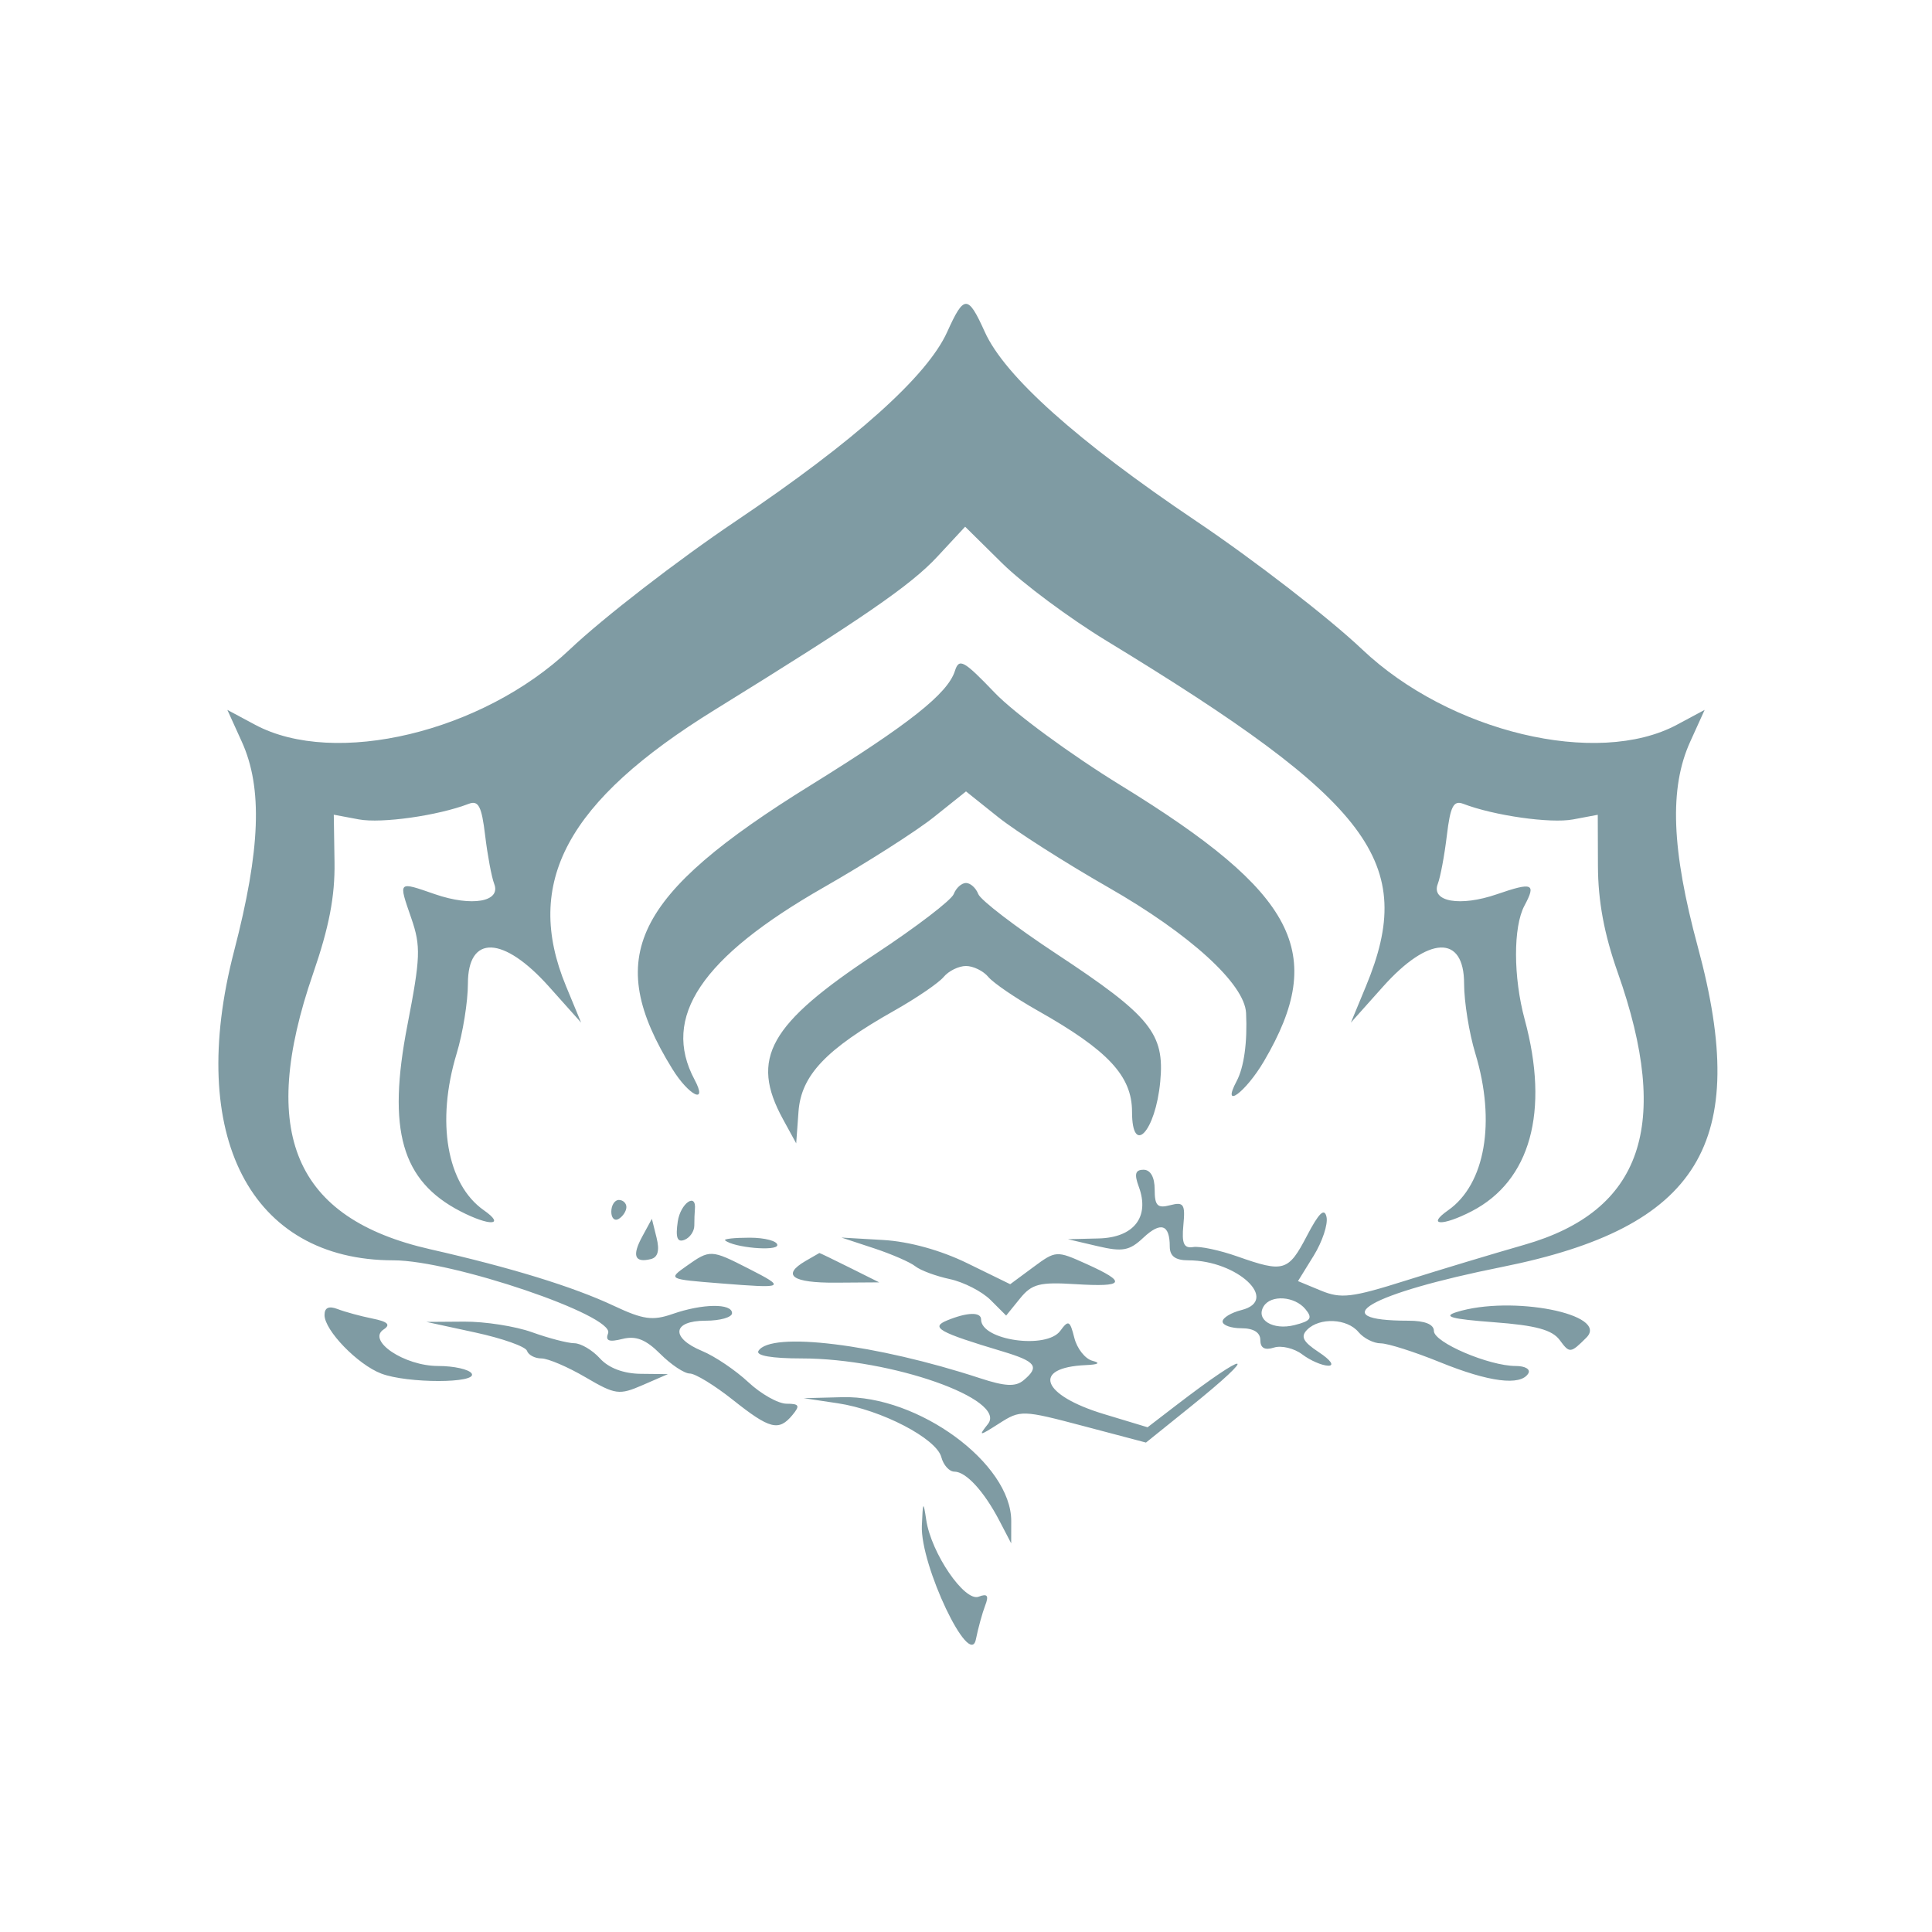 <svg xmlns="http://www.w3.org/2000/svg" width="256" height="256" viewBox="0 0 256 256" version="1.1">
    <path d="M 125.510 43.978 C 122.862 49.849, 113.278 58.428, 97.500 69.047 C 89.800 74.229, 79.900 81.882, 75.500 86.054 C 63.942 97.010, 44.364 101.695, 33.798 96.032 L 30.126 94.064 32.041 98.282 C 34.821 104.404, 34.520 112.559, 31.017 126.029 C 24.660 150.479, 33.179 167, 52.143 167 C 59.912 167, 81.474 174.323, 80.578 176.658 C 80.189 177.671, 80.680 177.868, 82.476 177.417 C 84.269 176.967, 85.575 177.484, 87.495 179.404 C 88.923 180.832, 90.682 182, 91.405 182 C 92.127 182, 94.694 183.571, 97.109 185.490 C 102.002 189.380, 103.189 189.682, 105 187.500 C 106.037 186.251, 105.907 186, 104.228 186 C 103.119 186, 100.833 184.713, 99.149 183.139 C 97.465 181.566, 94.717 179.711, 93.043 179.018 C 88.818 177.268, 89.075 175, 93.500 175 C 95.425 175, 97 174.550, 97 174 C 97 172.677, 93.077 172.728, 89.134 174.103 C 86.473 175.031, 85.230 174.858, 81.315 173.018 C 75.967 170.504, 67.755 167.975, 57 165.531 C 38.990 161.437, 34.189 150.131, 41.487 129 C 43.610 122.853, 44.395 118.763, 44.325 114.226 L 44.228 107.952 47.543 108.574 C 50.547 109.138, 58.024 108.079, 62.107 106.512 C 63.399 106.017, 63.821 106.828, 64.284 110.699 C 64.600 113.339, 65.140 116.228, 65.486 117.119 C 66.406 119.493, 62.524 120.171, 57.643 118.489 C 52.669 116.775, 52.775 116.667, 54.508 121.697 C 55.776 125.377, 55.719 126.884, 53.979 135.862 C 51.288 149.742, 53.206 156.469, 61.002 160.501 C 64.879 162.506, 67.037 162.415, 64.117 160.369 C 59.202 156.927, 57.765 148.644, 60.511 139.591 C 61.330 136.891, 62 132.729, 62 130.341 C 62 123.801, 66.707 123.977, 72.750 130.742 L 77 135.500 75 130.667 C 69.317 116.935, 75.113 106.166, 94.699 94.061 C 114.289 81.954, 120.670 77.564, 124.193 73.769 L 127.886 69.791 132.805 74.645 C 135.511 77.315, 141.724 81.934, 146.612 84.908 C 181.818 106.332, 187.785 114.272, 181 130.667 L 179 135.500 183.250 130.742 C 189.293 123.977, 194 123.801, 194 130.341 C 194 132.729, 194.670 136.891, 195.489 139.591 C 198.235 148.644, 196.798 156.927, 191.883 160.369 C 188.963 162.415, 191.121 162.506, 194.998 160.501 C 202.790 156.472, 205.334 147.278, 202.030 135.084 C 200.511 129.477, 200.497 122.809, 201.998 120.004 C 203.575 117.058, 203.093 116.857, 198.357 118.489 C 193.476 120.171, 189.594 119.493, 190.514 117.119 C 190.860 116.228, 191.400 113.339, 191.716 110.699 C 192.179 106.828, 192.601 106.017, 193.893 106.512 C 197.961 108.074, 205.448 109.139, 208.427 108.580 L 211.712 107.963 211.735 114.732 C 211.752 119.419, 212.559 123.767, 214.361 128.871 C 221.502 149.099, 217.595 160.476, 201.973 164.944 C 197.863 166.120, 190.803 168.250, 186.285 169.677 C 179.114 171.943, 177.685 172.112, 175.030 171.012 L 171.990 169.753 174.070 166.387 C 175.214 164.535, 175.980 162.228, 175.772 161.260 C 175.500 159.996, 174.768 160.697, 173.176 163.750 C 170.713 168.472, 170.104 168.654, 163.974 166.491 C 161.622 165.661, 158.978 165.098, 158.099 165.241 C 156.866 165.441, 156.569 164.775, 156.803 162.330 C 157.068 159.562, 156.846 159.228, 155.053 159.696 C 153.369 160.137, 153 159.764, 153 157.617 C 153 155.983, 152.449 155, 151.532 155 C 150.430 155, 150.272 155.561, 150.897 157.250 C 152.375 161.246, 150.253 163.986, 145.589 164.100 L 141.500 164.201 145.416 165.119 C 148.746 165.900, 149.653 165.735, 151.490 164.010 C 153.807 161.833, 155 162.226, 155 165.167 C 155 166.449, 155.741 167, 157.466 167 C 163.946 167, 169.611 172.307, 164.500 173.589 C 163.125 173.934, 162 174.618, 162 175.108 C 162 175.599, 163.125 176, 164.500 176 C 166.103 176, 167 176.562, 167 177.567 C 167 178.622, 167.589 178.948, 168.802 178.563 C 169.794 178.248, 171.481 178.653, 172.552 179.464 C 173.624 180.274, 175.175 180.948, 176 180.962 C 176.856 180.976, 176.325 180.212, 174.762 179.181 C 172.648 177.787, 172.295 177.105, 173.212 176.188 C 174.864 174.536, 178.509 174.704, 180 176.500 C 180.685 177.325, 182.012 178, 182.950 178 C 183.888 178, 187.424 179.125, 190.808 180.500 C 197.285 183.132, 201.469 183.669, 202.500 182 C 202.843 181.445, 202.105 181, 200.842 181 C 197.296 181, 190 177.880, 190 176.364 C 190 175.481, 188.809 175, 186.622 175 C 175.192 175, 181.446 171.405, 199 167.885 C 225.184 162.635, 232.012 151.495, 224.978 125.500 C 221.473 112.545, 221.169 104.428, 223.959 98.282 L 225.874 94.064 222.202 96.032 C 211.636 101.695, 192.058 97.010, 180.500 86.054 C 176.100 81.882, 166.200 74.229, 158.500 69.047 C 142.722 58.428, 133.138 49.849, 130.490 43.978 C 128.256 39.025, 127.744 39.025, 125.510 43.978 M 126.529 88.907 C 125.577 91.908, 120.458 95.961, 107.394 104.057 C 83.864 118.640, 79.901 126.777, 89.087 141.640 C 91.290 145.206, 93.840 146.439, 92.035 143.066 C 87.602 134.782, 92.922 126.858, 109.148 117.580 C 114.841 114.325, 121.412 110.132, 123.750 108.264 L 128 104.866 132.250 108.264 C 134.588 110.132, 141.159 114.325, 146.852 117.580 C 157.684 123.774, 164.923 130.374, 165.111 134.228 C 165.299 138.089, 164.838 141.422, 163.863 143.250 C 161.779 147.158, 165.059 144.756, 167.503 140.584 C 175.898 126.261, 171.789 118.363, 148.500 104.058 C 141.900 100.004, 134.397 94.493, 131.827 91.812 C 127.683 87.488, 127.084 87.160, 126.529 88.907 M 126.375 118.466 C 126.065 119.273, 121.423 122.826, 116.060 126.363 C 101.886 135.709, 99.343 140.241, 103.750 148.300 L 105.500 151.500 105.805 147.305 C 106.155 142.488, 109.429 139.032, 118.489 133.919 C 121.431 132.259, 124.379 130.248, 125.041 129.450 C 125.703 128.653, 127.035 128, 128 128 C 128.965 128, 130.297 128.653, 130.959 129.450 C 131.621 130.248, 134.569 132.259, 137.511 133.919 C 146.831 139.179, 150 142.579, 150 147.318 C 150 153.281, 153.107 149.962, 153.738 143.325 C 154.345 136.941, 152.451 134.613, 139.940 126.363 C 134.577 122.826, 129.935 119.273, 129.625 118.466 C 129.316 117.660, 128.585 117, 128 117 C 127.415 117, 126.684 117.660, 126.375 118.466 M 81 160.559 C 81 161.416, 81.450 161.840, 82 161.500 C 82.550 161.160, 83 160.459, 83 159.941 C 83 159.423, 82.550 159, 82 159 C 81.450 159, 81 159.702, 81 160.559 M 89.808 161.853 C 89.495 163.986, 89.737 164.655, 90.688 164.289 C 91.410 164.013, 92 163.159, 92 162.393 C 92 161.627, 92.034 160.674, 92.075 160.275 C 92.317 157.933, 90.164 159.432, 89.808 161.853 M 85.108 163.836 C 83.720 166.389, 84.083 167.362, 86.231 166.838 C 87.174 166.608, 87.420 165.700, 86.998 164 L 86.377 161.500 85.108 163.836 M 96.083 164.356 C 97.208 165.318, 103 165.836, 103 164.975 C 103 164.439, 101.350 164, 99.333 164 C 97.317 164, 95.854 164.160, 96.083 164.356 M 115.782 165.396 C 118.137 166.172, 120.612 167.249, 121.282 167.788 C 121.952 168.328, 124.008 169.092, 125.852 169.486 C 127.695 169.881, 130.130 171.130, 131.262 172.262 L 133.321 174.321 135.147 172.067 C 136.718 170.126, 137.738 169.861, 142.487 170.157 C 149.047 170.565, 149.398 169.934, 143.970 167.486 C 139.978 165.686, 139.910 165.690, 136.898 167.917 L 133.858 170.165 128.197 167.396 C 124.649 165.659, 120.478 164.506, 117.018 164.305 L 111.500 163.984 115.782 165.396 M 90.973 167.750 C 88.503 169.498, 88.507 169.501, 95.500 170.056 C 104.059 170.737, 104.206 170.656, 99.137 168.070 C 94.221 165.562, 94.072 165.556, 90.973 167.750 M 106.750 167.080 C 103.518 168.963, 104.959 170, 110.750 169.960 L 116.500 169.920 112.571 167.960 C 110.411 166.882, 108.611 166.014, 108.571 166.030 C 108.532 166.047, 107.713 166.519, 106.750 167.080 M 167.446 173.087 C 166.342 174.874, 168.665 176.301, 171.515 175.586 C 173.711 175.035, 173.965 174.662, 172.966 173.459 C 171.543 171.745, 168.406 171.534, 167.446 173.087 M 43 174.247 C 43 176.282, 47.401 180.822, 50.527 182.010 C 53.980 183.323, 63.313 183.315, 62.500 182 C 62.160 181.450, 60.158 181, 58.052 181 C 53.583 181, 48.581 177.648, 50.831 176.161 C 51.799 175.522, 51.391 175.127, 49.331 174.711 C 47.774 174.397, 45.712 173.835, 44.750 173.463 C 43.573 173.008, 43 173.264, 43 174.247 M 193 173.859 C 191.113 174.452, 192.321 174.781, 197.925 175.201 C 203.527 175.621, 205.678 176.207, 206.688 177.588 C 207.973 179.345, 208.114 179.331, 210.208 177.237 C 213.307 174.138, 200.266 171.578, 193 173.859 M 125.500 174.960 C 123.229 175.891, 124.376 176.534, 132.809 179.061 C 137.296 180.405, 137.798 181.093, 135.615 182.905 C 134.564 183.777, 133.177 183.709, 129.865 182.622 C 116.060 178.093, 102.123 176.374, 100.500 179 C 100.113 179.627, 102.254 180, 106.234 180 C 118.116 180, 133.502 185.419, 130.908 188.690 C 129.607 190.330, 129.721 190.324, 132.390 188.618 C 135.217 186.811, 135.458 186.818, 143.563 188.959 L 151.847 191.148 157.674 186.457 C 167.079 178.886, 165.580 178.731, 155.780 186.262 L 152.059 189.121 146.280 187.374 C 137.997 184.871, 136.637 181.203, 143.872 180.884 C 145.565 180.809, 145.878 180.605, 144.751 180.311 C 143.789 180.059, 142.709 178.691, 142.353 177.269 C 141.774 174.964, 141.573 174.864, 140.492 176.342 C 138.664 178.842, 130 177.601, 130 174.839 C 130 173.814, 128.177 173.863, 125.500 174.960 M 62.996 176.567 C 66.568 177.341, 69.643 178.430, 69.829 178.987 C 70.015 179.544, 70.877 180, 71.745 180 C 72.614 180, 75.236 181.120, 77.572 182.490 C 81.549 184.820, 82.034 184.886, 85.160 183.529 L 88.500 182.078 84.905 182.039 C 82.618 182.014, 80.652 181.272, 79.500 180 C 78.505 178.900, 76.972 177.993, 76.095 177.985 C 75.218 177.977, 72.700 177.321, 70.500 176.529 C 68.300 175.736, 64.250 175.104, 61.500 175.123 L 56.500 175.159 62.996 176.567 M 111 185.939 C 116.771 186.801, 124.083 190.603, 124.731 193.079 C 125.007 194.135, 125.786 195, 126.462 195 C 128.002 195, 130.394 197.608, 132.425 201.502 L 133.988 204.500 133.994 201.554 C 134.010 193.917, 121.677 184.870, 111.610 185.134 L 106.500 185.267 111 185.939 M 122.150 202.169 C 121.936 207.411, 128.504 221.219, 129.310 217.222 C 129.613 215.725, 130.167 213.707, 130.541 212.739 C 131.052 211.419, 130.835 211.126, 129.676 211.571 C 127.815 212.285, 123.384 205.795, 122.731 201.398 C 122.349 198.830, 122.283 198.918, 122.150 202.169"
          stroke="none" fill="#7f9ba3" fill-rule="evenodd"/>
</svg>